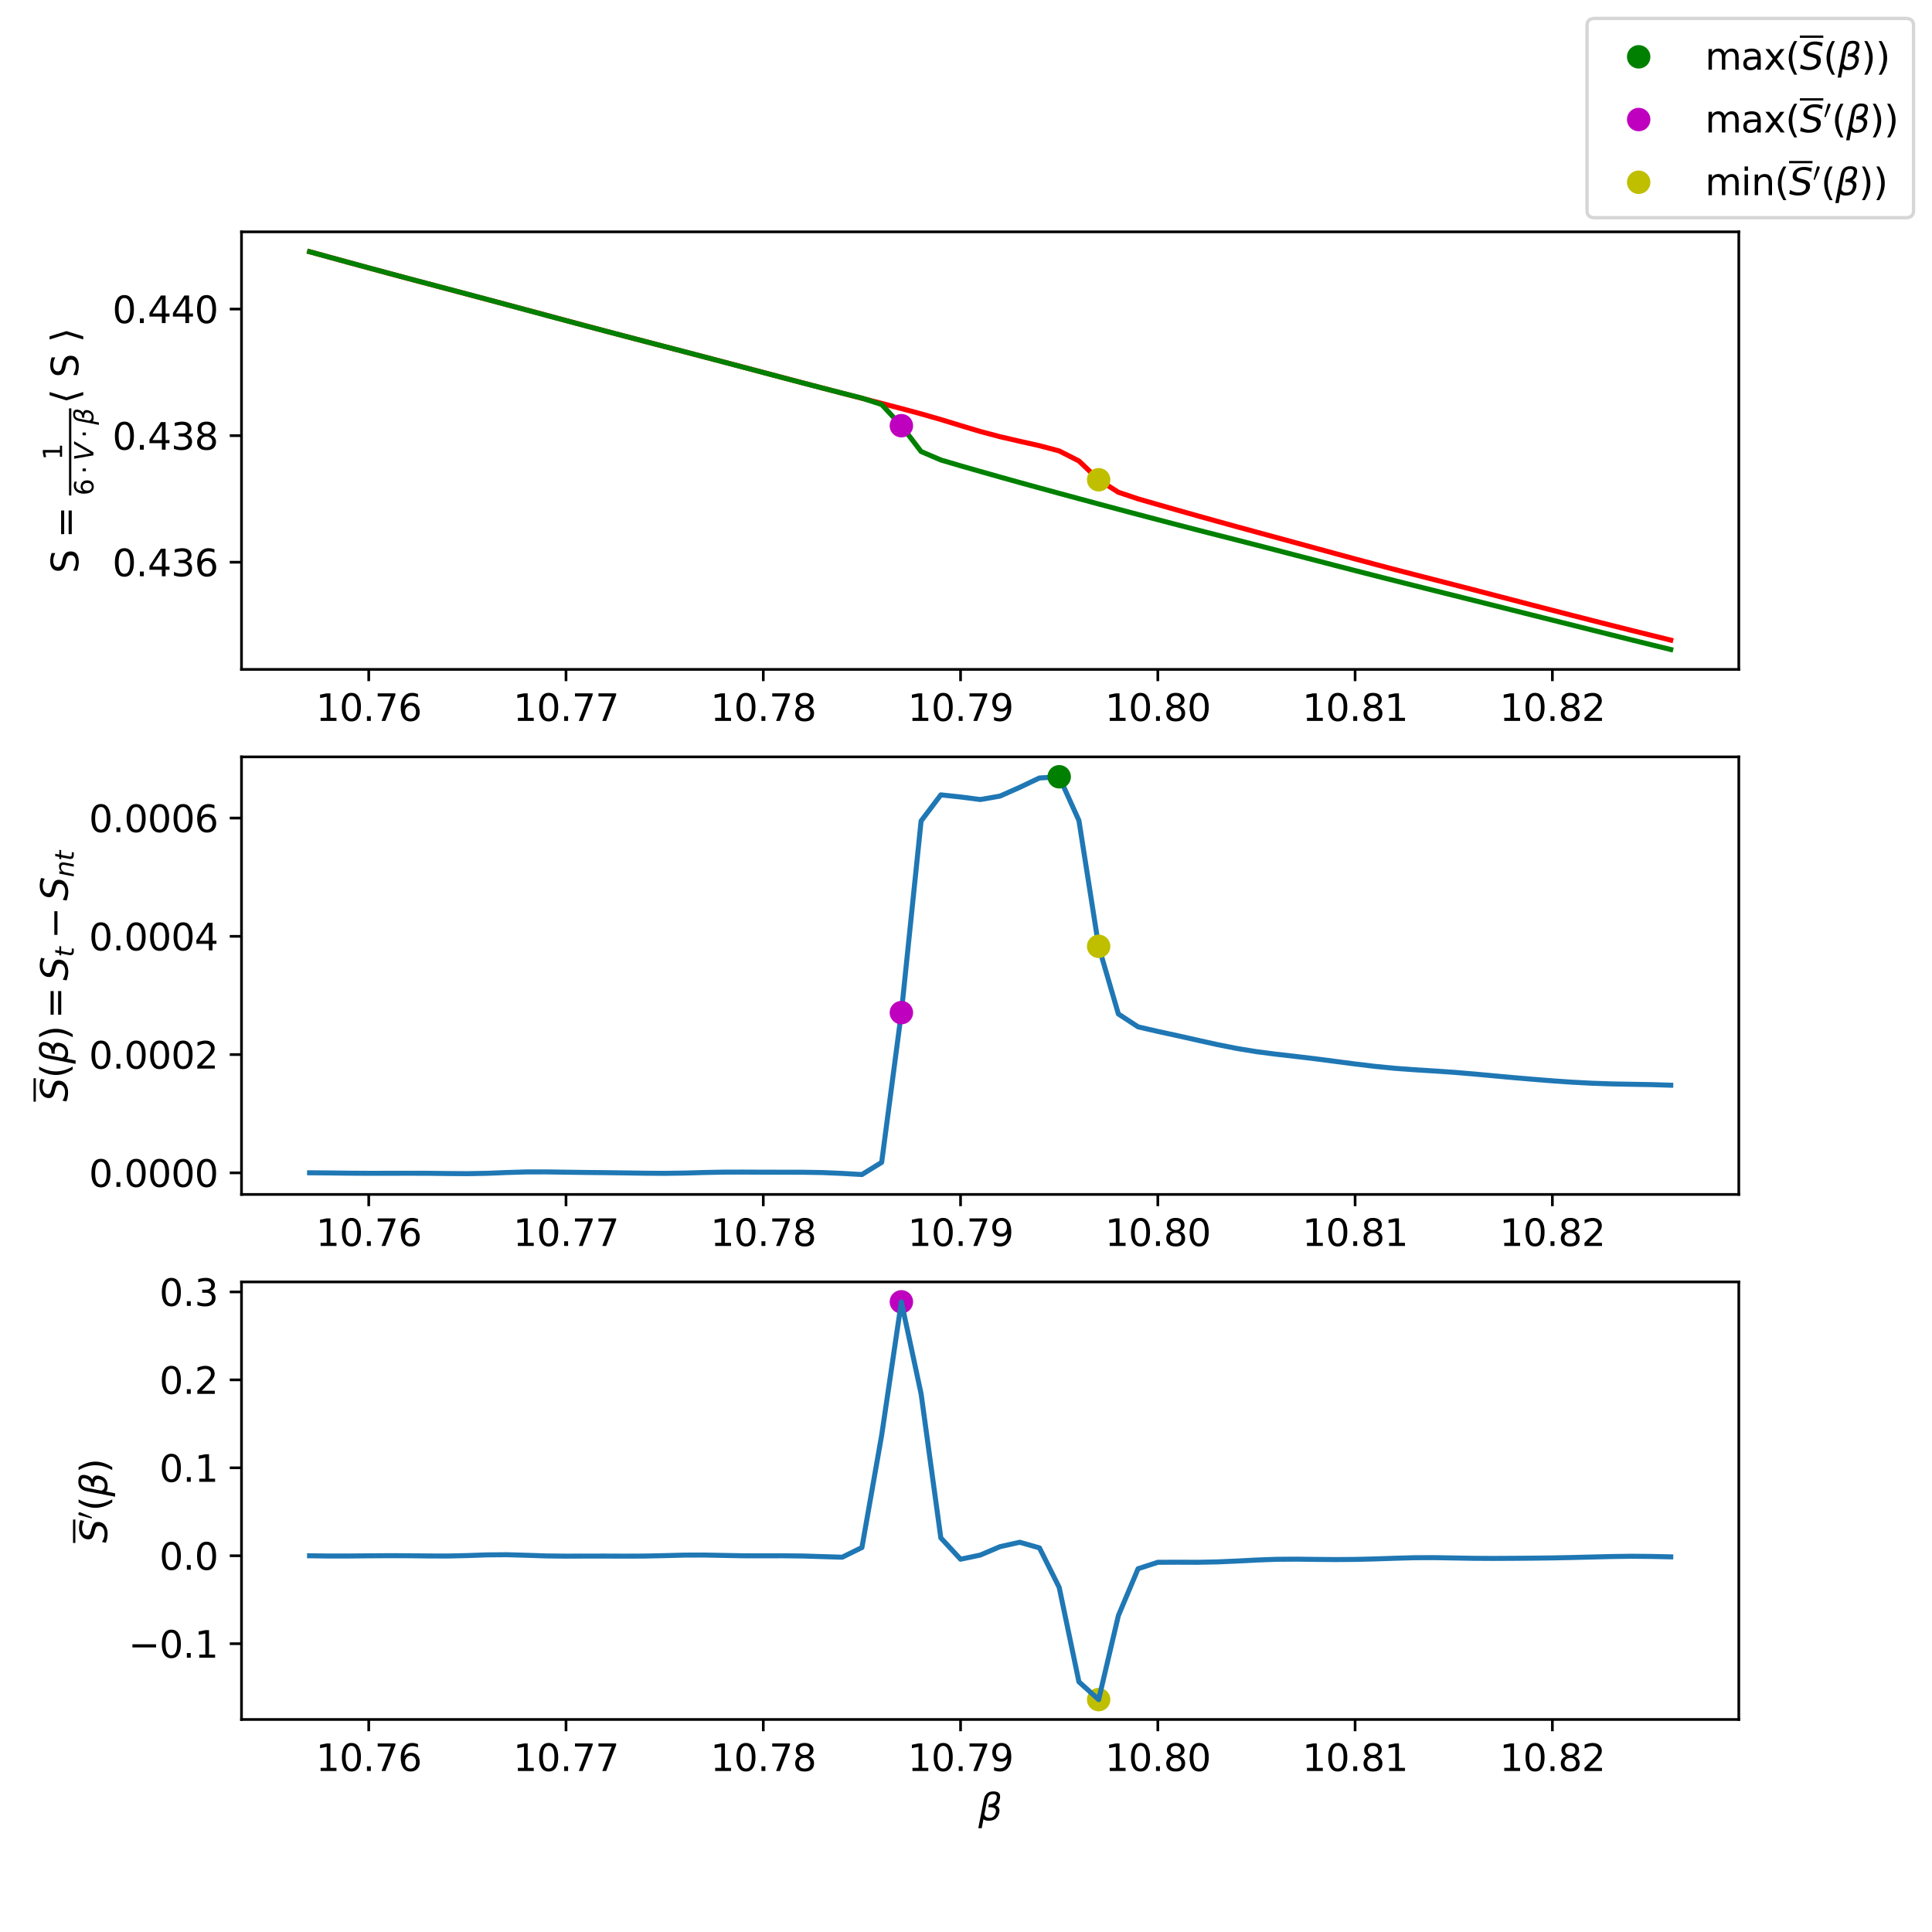 <?xml version="1.0" encoding="utf-8" standalone="no"?>
<!DOCTYPE svg PUBLIC "-//W3C//DTD SVG 1.1//EN"
  "http://www.w3.org/Graphics/SVG/1.1/DTD/svg11.dtd">
<svg xmlns:xlink="http://www.w3.org/1999/xlink" width="576pt" height="576pt" viewBox="0 0 576 576" xmlns="http://www.w3.org/2000/svg" version="1.1">
 <defs>
  <style type="text/css">*{stroke-linejoin: round; stroke-linecap: butt}</style>
 </defs>
 <g id="figure_1">
  <g id="patch_1">
   <path d="M 0 576 
L 576 576 
L 576 0 
L 0 0 
z
" style="fill: #ffffff"/>
  </g>
  <g id="axes_1">
   <g id="patch_2">
    <path d="M 72 199.567 
L 518.4 199.567 
L 518.4 69.12 
L 72 69.12 
z
" style="fill: #ffffff"/>
   </g>
   <g id="matplotlib.axis_1">
    <g id="xtick_1">
     <g id="line2d_1">
      <defs>
       <path id="mb520fb38f4" d="M 0 0 
L 0 3.5 
" style="stroke: #000000; stroke-width: 0.8"/>
      </defs>
      <g>
       <use xlink:href="#mb520fb38f4" x="109.935" y="199.567" style="stroke: #000000; stroke-width: 0.8"/>
      </g>
     </g>
     <g id="text_1">
      <!-- 10.76 -->
      <g transform="translate(94.19 214.925) scale(0.11 -0.11)">
       <defs>
        <path id="DejaVuSans-31" d="M 794 531 
L 1825 531 
L 1825 4091 
L 703 3866 
L 703 4441 
L 1819 4666 
L 2450 4666 
L 2450 531 
L 3481 531 
L 3481 0 
L 794 0 
L 794 531 
z
" transform="scale(0.016)"/>
        <path id="DejaVuSans-30" d="M 2034 4250 
Q 1547 4250 1301 3770 
Q 1056 3291 1056 2328 
Q 1056 1369 1301 889 
Q 1547 409 2034 409 
Q 2525 409 2770 889 
Q 3016 1369 3016 2328 
Q 3016 3291 2770 3770 
Q 2525 4250 2034 4250 
z
M 2034 4750 
Q 2819 4750 3233 4129 
Q 3647 3509 3647 2328 
Q 3647 1150 3233 529 
Q 2819 -91 2034 -91 
Q 1250 -91 836 529 
Q 422 1150 422 2328 
Q 422 3509 836 4129 
Q 1250 4750 2034 4750 
z
" transform="scale(0.016)"/>
        <path id="DejaVuSans-2e" d="M 684 794 
L 1344 794 
L 1344 0 
L 684 0 
L 684 794 
z
" transform="scale(0.016)"/>
        <path id="DejaVuSans-37" d="M 525 4666 
L 3525 4666 
L 3525 4397 
L 1831 0 
L 1172 0 
L 2766 4134 
L 525 4134 
L 525 4666 
z
" transform="scale(0.016)"/>
        <path id="DejaVuSans-36" d="M 2113 2584 
Q 1688 2584 1439 2293 
Q 1191 2003 1191 1497 
Q 1191 994 1439 701 
Q 1688 409 2113 409 
Q 2538 409 2786 701 
Q 3034 994 3034 1497 
Q 3034 2003 2786 2293 
Q 2538 2584 2113 2584 
z
M 3366 4563 
L 3366 3988 
Q 3128 4100 2886 4159 
Q 2644 4219 2406 4219 
Q 1781 4219 1451 3797 
Q 1122 3375 1075 2522 
Q 1259 2794 1537 2939 
Q 1816 3084 2150 3084 
Q 2853 3084 3261 2657 
Q 3669 2231 3669 1497 
Q 3669 778 3244 343 
Q 2819 -91 2113 -91 
Q 1303 -91 875 529 
Q 447 1150 447 2328 
Q 447 3434 972 4092 
Q 1497 4750 2381 4750 
Q 2619 4750 2861 4703 
Q 3103 4656 3366 4563 
z
" transform="scale(0.016)"/>
       </defs>
       <use xlink:href="#DejaVuSans-31"/>
       <use xlink:href="#DejaVuSans-30" x="63.623"/>
       <use xlink:href="#DejaVuSans-2e" x="127.246"/>
       <use xlink:href="#DejaVuSans-37" x="159.033"/>
       <use xlink:href="#DejaVuSans-36" x="222.656"/>
      </g>
     </g>
    </g>
    <g id="xtick_2">
     <g id="line2d_2">
      <g>
       <use xlink:href="#mb520fb38f4" x="168.749" y="199.567" style="stroke: #000000; stroke-width: 0.8"/>
      </g>
     </g>
     <g id="text_2">
      <!-- 10.77 -->
      <g transform="translate(153.004 214.925) scale(0.11 -0.11)">
       <use xlink:href="#DejaVuSans-31"/>
       <use xlink:href="#DejaVuSans-30" x="63.623"/>
       <use xlink:href="#DejaVuSans-2e" x="127.246"/>
       <use xlink:href="#DejaVuSans-37" x="159.033"/>
       <use xlink:href="#DejaVuSans-37" x="222.656"/>
      </g>
     </g>
    </g>
    <g id="xtick_3">
     <g id="line2d_3">
      <g>
       <use xlink:href="#mb520fb38f4" x="227.564" y="199.567" style="stroke: #000000; stroke-width: 0.8"/>
      </g>
     </g>
     <g id="text_3">
      <!-- 10.78 -->
      <g transform="translate(211.818 214.925) scale(0.11 -0.11)">
       <defs>
        <path id="DejaVuSans-38" d="M 2034 2216 
Q 1584 2216 1326 1975 
Q 1069 1734 1069 1313 
Q 1069 891 1326 650 
Q 1584 409 2034 409 
Q 2484 409 2743 651 
Q 3003 894 3003 1313 
Q 3003 1734 2745 1975 
Q 2488 2216 2034 2216 
z
M 1403 2484 
Q 997 2584 770 2862 
Q 544 3141 544 3541 
Q 544 4100 942 4425 
Q 1341 4750 2034 4750 
Q 2731 4750 3128 4425 
Q 3525 4100 3525 3541 
Q 3525 3141 3298 2862 
Q 3072 2584 2669 2484 
Q 3125 2378 3379 2068 
Q 3634 1759 3634 1313 
Q 3634 634 3220 271 
Q 2806 -91 2034 -91 
Q 1263 -91 848 271 
Q 434 634 434 1313 
Q 434 1759 690 2068 
Q 947 2378 1403 2484 
z
M 1172 3481 
Q 1172 3119 1398 2916 
Q 1625 2713 2034 2713 
Q 2441 2713 2670 2916 
Q 2900 3119 2900 3481 
Q 2900 3844 2670 4047 
Q 2441 4250 2034 4250 
Q 1625 4250 1398 4047 
Q 1172 3844 1172 3481 
z
" transform="scale(0.016)"/>
       </defs>
       <use xlink:href="#DejaVuSans-31"/>
       <use xlink:href="#DejaVuSans-30" x="63.623"/>
       <use xlink:href="#DejaVuSans-2e" x="127.246"/>
       <use xlink:href="#DejaVuSans-37" x="159.033"/>
       <use xlink:href="#DejaVuSans-38" x="222.656"/>
      </g>
     </g>
    </g>
    <g id="xtick_4">
     <g id="line2d_4">
      <g>
       <use xlink:href="#mb520fb38f4" x="286.378" y="199.567" style="stroke: #000000; stroke-width: 0.8"/>
      </g>
     </g>
     <g id="text_4">
      <!-- 10.79 -->
      <g transform="translate(270.632 214.925) scale(0.11 -0.11)">
       <defs>
        <path id="DejaVuSans-39" d="M 703 97 
L 703 672 
Q 941 559 1184 500 
Q 1428 441 1663 441 
Q 2288 441 2617 861 
Q 2947 1281 2994 2138 
Q 2813 1869 2534 1725 
Q 2256 1581 1919 1581 
Q 1219 1581 811 2004 
Q 403 2428 403 3163 
Q 403 3881 828 4315 
Q 1253 4750 1959 4750 
Q 2769 4750 3195 4129 
Q 3622 3509 3622 2328 
Q 3622 1225 3098 567 
Q 2575 -91 1691 -91 
Q 1453 -91 1209 -44 
Q 966 3 703 97 
z
M 1959 2075 
Q 2384 2075 2632 2365 
Q 2881 2656 2881 3163 
Q 2881 3666 2632 3958 
Q 2384 4250 1959 4250 
Q 1534 4250 1286 3958 
Q 1038 3666 1038 3163 
Q 1038 2656 1286 2365 
Q 1534 2075 1959 2075 
z
" transform="scale(0.016)"/>
       </defs>
       <use xlink:href="#DejaVuSans-31"/>
       <use xlink:href="#DejaVuSans-30" x="63.623"/>
       <use xlink:href="#DejaVuSans-2e" x="127.246"/>
       <use xlink:href="#DejaVuSans-37" x="159.033"/>
       <use xlink:href="#DejaVuSans-39" x="222.656"/>
      </g>
     </g>
    </g>
    <g id="xtick_5">
     <g id="line2d_5">
      <g>
       <use xlink:href="#mb520fb38f4" x="345.192" y="199.567" style="stroke: #000000; stroke-width: 0.8"/>
      </g>
     </g>
     <g id="text_5">
      <!-- 10.80 -->
      <g transform="translate(329.447 214.925) scale(0.11 -0.11)">
       <use xlink:href="#DejaVuSans-31"/>
       <use xlink:href="#DejaVuSans-30" x="63.623"/>
       <use xlink:href="#DejaVuSans-2e" x="127.246"/>
       <use xlink:href="#DejaVuSans-38" x="159.033"/>
       <use xlink:href="#DejaVuSans-30" x="222.656"/>
      </g>
     </g>
    </g>
    <g id="xtick_6">
     <g id="line2d_6">
      <g>
       <use xlink:href="#mb520fb38f4" x="404.006" y="199.567" style="stroke: #000000; stroke-width: 0.8"/>
      </g>
     </g>
     <g id="text_6">
      <!-- 10.81 -->
      <g transform="translate(388.261 214.925) scale(0.11 -0.11)">
       <use xlink:href="#DejaVuSans-31"/>
       <use xlink:href="#DejaVuSans-30" x="63.623"/>
       <use xlink:href="#DejaVuSans-2e" x="127.246"/>
       <use xlink:href="#DejaVuSans-38" x="159.033"/>
       <use xlink:href="#DejaVuSans-31" x="222.656"/>
      </g>
     </g>
    </g>
    <g id="xtick_7">
     <g id="line2d_7">
      <g>
       <use xlink:href="#mb520fb38f4" x="462.821" y="199.567" style="stroke: #000000; stroke-width: 0.8"/>
      </g>
     </g>
     <g id="text_7">
      <!-- 10.82 -->
      <g transform="translate(447.075 214.925) scale(0.11 -0.11)">
       <defs>
        <path id="DejaVuSans-32" d="M 1228 531 
L 3431 531 
L 3431 0 
L 469 0 
L 469 531 
Q 828 903 1448 1529 
Q 2069 2156 2228 2338 
Q 2531 2678 2651 2914 
Q 2772 3150 2772 3378 
Q 2772 3750 2511 3984 
Q 2250 4219 1831 4219 
Q 1534 4219 1204 4116 
Q 875 4013 500 3803 
L 500 4441 
Q 881 4594 1212 4672 
Q 1544 4750 1819 4750 
Q 2544 4750 2975 4387 
Q 3406 4025 3406 3419 
Q 3406 3131 3298 2873 
Q 3191 2616 2906 2266 
Q 2828 2175 2409 1742 
Q 1991 1309 1228 531 
z
" transform="scale(0.016)"/>
       </defs>
       <use xlink:href="#DejaVuSans-31"/>
       <use xlink:href="#DejaVuSans-30" x="63.623"/>
       <use xlink:href="#DejaVuSans-2e" x="127.246"/>
       <use xlink:href="#DejaVuSans-38" x="159.033"/>
       <use xlink:href="#DejaVuSans-32" x="222.656"/>
      </g>
     </g>
    </g>
   </g>
   <g id="matplotlib.axis_2">
    <g id="ytick_1">
     <g id="line2d_8">
      <defs>
       <path id="m9ca9d5b1b8" d="M 0 0 
L -3.5 0 
" style="stroke: #000000; stroke-width: 0.8"/>
      </defs>
      <g>
       <use xlink:href="#m9ca9d5b1b8" x="72" y="167.616" style="stroke: #000000; stroke-width: 0.8"/>
      </g>
     </g>
     <g id="text_8">
      <!-- 0.436 -->
      <g transform="translate(33.509 171.796) scale(0.11 -0.11)">
       <defs>
        <path id="DejaVuSans-34" d="M 2419 4116 
L 825 1625 
L 2419 1625 
L 2419 4116 
z
M 2253 4666 
L 3047 4666 
L 3047 1625 
L 3713 1625 
L 3713 1100 
L 3047 1100 
L 3047 0 
L 2419 0 
L 2419 1100 
L 313 1100 
L 313 1709 
L 2253 4666 
z
" transform="scale(0.016)"/>
        <path id="DejaVuSans-33" d="M 2597 2516 
Q 3050 2419 3304 2112 
Q 3559 1806 3559 1356 
Q 3559 666 3084 287 
Q 2609 -91 1734 -91 
Q 1441 -91 1130 -33 
Q 819 25 488 141 
L 488 750 
Q 750 597 1062 519 
Q 1375 441 1716 441 
Q 2309 441 2620 675 
Q 2931 909 2931 1356 
Q 2931 1769 2642 2001 
Q 2353 2234 1838 2234 
L 1294 2234 
L 1294 2753 
L 1863 2753 
Q 2328 2753 2575 2939 
Q 2822 3125 2822 3475 
Q 2822 3834 2567 4026 
Q 2313 4219 1838 4219 
Q 1578 4219 1281 4162 
Q 984 4106 628 3988 
L 628 4550 
Q 988 4650 1302 4700 
Q 1616 4750 1894 4750 
Q 2613 4750 3031 4423 
Q 3450 4097 3450 3541 
Q 3450 3153 3228 2886 
Q 3006 2619 2597 2516 
z
" transform="scale(0.016)"/>
       </defs>
       <use xlink:href="#DejaVuSans-30"/>
       <use xlink:href="#DejaVuSans-2e" x="63.623"/>
       <use xlink:href="#DejaVuSans-34" x="95.41"/>
       <use xlink:href="#DejaVuSans-33" x="159.033"/>
       <use xlink:href="#DejaVuSans-36" x="222.656"/>
      </g>
     </g>
    </g>
    <g id="ytick_2">
     <g id="line2d_9">
      <g>
       <use xlink:href="#m9ca9d5b1b8" x="72" y="129.881" style="stroke: #000000; stroke-width: 0.8"/>
      </g>
     </g>
     <g id="text_9">
      <!-- 0.438 -->
      <g transform="translate(33.509 134.06) scale(0.11 -0.11)">
       <use xlink:href="#DejaVuSans-30"/>
       <use xlink:href="#DejaVuSans-2e" x="63.623"/>
       <use xlink:href="#DejaVuSans-34" x="95.41"/>
       <use xlink:href="#DejaVuSans-33" x="159.033"/>
       <use xlink:href="#DejaVuSans-38" x="222.656"/>
      </g>
     </g>
    </g>
    <g id="ytick_3">
     <g id="line2d_10">
      <g>
       <use xlink:href="#m9ca9d5b1b8" x="72" y="92.145" style="stroke: #000000; stroke-width: 0.8"/>
      </g>
     </g>
     <g id="text_10">
      <!-- 0.440 -->
      <g transform="translate(33.509 96.324) scale(0.11 -0.11)">
       <use xlink:href="#DejaVuSans-30"/>
       <use xlink:href="#DejaVuSans-2e" x="63.623"/>
       <use xlink:href="#DejaVuSans-34" x="95.41"/>
       <use xlink:href="#DejaVuSans-34" x="159.033"/>
       <use xlink:href="#DejaVuSans-30" x="222.656"/>
      </g>
     </g>
    </g>
    <g id="text_11">
     <!-- S = $\frac{1}{6\cdot V \cdot\beta}\langle$ S $\rangle$ -->
     <g transform="translate(23.349 170.919) rotate(-90) scale(0.11 -0.11)">
      <defs>
       <path id="DejaVuSans-53" d="M 3425 4513 
L 3425 3897 
Q 3066 4069 2747 4153 
Q 2428 4238 2131 4238 
Q 1616 4238 1336 4038 
Q 1056 3838 1056 3469 
Q 1056 3159 1242 3001 
Q 1428 2844 1947 2747 
L 2328 2669 
Q 3034 2534 3370 2195 
Q 3706 1856 3706 1288 
Q 3706 609 3251 259 
Q 2797 -91 1919 -91 
Q 1588 -91 1214 -16 
Q 841 59 441 206 
L 441 856 
Q 825 641 1194 531 
Q 1563 422 1919 422 
Q 2459 422 2753 634 
Q 3047 847 3047 1241 
Q 3047 1584 2836 1778 
Q 2625 1972 2144 2069 
L 1759 2144 
Q 1053 2284 737 2584 
Q 422 2884 422 3419 
Q 422 4038 858 4394 
Q 1294 4750 2059 4750 
Q 2388 4750 2728 4690 
Q 3069 4631 3425 4513 
z
" transform="scale(0.016)"/>
       <path id="DejaVuSans-20" transform="scale(0.016)"/>
       <path id="DejaVuSans-3d" d="M 678 2906 
L 4684 2906 
L 4684 2381 
L 678 2381 
L 678 2906 
z
M 678 1631 
L 4684 1631 
L 4684 1100 
L 678 1100 
L 678 1631 
z
" transform="scale(0.016)"/>
       <path id="DejaVuSans-22c5" d="M 684 2619 
L 1344 2619 
L 1344 1825 
L 684 1825 
L 684 2619 
z
" transform="scale(0.016)"/>
       <path id="DejaVuSans-Oblique-56" d="M 1319 0 
L 500 4666 
L 1119 4666 
L 1797 653 
L 4063 4666 
L 4750 4666 
L 2053 0 
L 1319 0 
z
" transform="scale(0.016)"/>
       <path id="DejaVuSans-Oblique-3b2" d="M 872 216 
L 572 -1331 
L -6 -1331 
L 928 3478 
Q 1206 4903 2538 4903 
Q 3888 4903 3659 3700 
Q 3503 2844 2894 2531 
Q 3713 2250 3553 1416 
Q 3272 -69 1759 -66 
Q 1097 -63 872 216 
z
M 1019 966 
Q 1259 422 1875 425 
Q 2775 425 2966 1406 
Q 3138 2288 1675 2219 
L 1778 2750 
Q 2909 2731 3106 3750 
Q 3241 4438 2509 4434 
Q 1691 4434 1503 3459 
L 1019 966 
z
" transform="scale(0.016)"/>
       <path id="DejaVuSans-27e8" d="M 572 2006 
L 1453 4856 
L 1984 4856 
L 1103 2006 
L 1984 -844 
L 1453 -844 
L 572 2006 
z
" transform="scale(0.016)"/>
       <path id="DejaVuSans-27e9" d="M 1925 2006 
L 1044 -844 
L 513 -844 
L 1394 2006 
L 513 4856 
L 1044 4856 
L 1925 2006 
z
" transform="scale(0.016)"/>
      </defs>
      <use xlink:href="#DejaVuSans-53" transform="translate(0 0.169)"/>
      <use xlink:href="#DejaVuSans-20" transform="translate(63.477 0.169)"/>
      <use xlink:href="#DejaVuSans-3d" transform="translate(95.264 0.169)"/>
      <use xlink:href="#DejaVuSans-20" transform="translate(179.053 0.169)"/>
      <use xlink:href="#DejaVuSans-31" transform="translate(306.84 43.966) scale(0.7)"/>
      <use xlink:href="#DejaVuSans-36" transform="translate(210.84 -40.911) scale(0.7)"/>
      <use xlink:href="#DejaVuSans-22c5" transform="translate(269.014 -40.911) scale(0.7)"/>
      <use xlink:href="#DejaVuSans-Oblique-56" transform="translate(304.902 -40.911) scale(0.7)"/>
      <use xlink:href="#DejaVuSans-22c5" transform="translate(366.426 -40.911) scale(0.7)"/>
      <use xlink:href="#DejaVuSans-Oblique-3b2" transform="translate(402.314 -40.911) scale(0.7)"/>
      <use xlink:href="#DejaVuSans-27e8" transform="translate(459.487 0.169)"/>
      <use xlink:href="#DejaVuSans-20" transform="translate(498.501 0.169)"/>
      <use xlink:href="#DejaVuSans-53" transform="translate(530.288 0.169)"/>
      <use xlink:href="#DejaVuSans-20" transform="translate(593.765 0.169)"/>
      <use xlink:href="#DejaVuSans-27e9" transform="translate(625.552 0.169)"/>
      <path d="M 210.84 18.966 
L 210.84 25.216 
L 446.987 25.216 
L 446.987 18.966 
L 210.84 18.966 
z
"/>
     </g>
    </g>
   </g>
   <g id="line2d_11">
    <path d="M 92.291 75.049 
L 98.172 76.661 
L 104.054 78.274 
L 109.935 79.874 
L 115.817 81.459 
L 121.698 83.03 
L 127.579 84.592 
L 133.461 86.151 
L 139.342 87.711 
L 145.224 89.271 
L 151.105 90.83 
L 156.987 92.394 
L 162.868 93.973 
L 168.749 95.558 
L 174.631 97.135 
L 180.512 98.697 
L 186.394 100.247 
L 192.275 101.79 
L 198.157 103.327 
L 204.038 104.858 
L 209.919 106.389 
L 215.801 107.928 
L 221.682 109.48 
L 227.564 111.039 
L 233.445 112.597 
L 239.326 114.147 
L 245.208 115.689 
L 251.089 117.223 
L 256.971 118.747 
L 262.852 120.268 
L 268.734 121.803 
L 274.615 123.387 
L 280.496 125.074 
L 286.378 126.874 
L 292.259 128.64 
L 298.141 130.196 
L 304.022 131.559 
L 309.904 132.877 
L 315.785 134.441 
L 321.666 137.431 
L 327.548 143.03 
L 333.429 146.76 
L 339.311 148.731 
L 345.192 150.426 
L 351.074 152.101 
L 356.955 153.762 
L 362.836 155.402 
L 368.718 157.023 
L 374.599 158.631 
L 380.481 160.23 
L 386.362 161.828 
L 392.243 163.432 
L 398.125 165.04 
L 404.006 166.64 
L 409.888 168.219 
L 415.769 169.77 
L 421.651 171.294 
L 427.532 172.801 
L 433.413 174.309 
L 439.295 175.828 
L 445.176 177.359 
L 451.058 178.893 
L 456.939 180.423 
L 462.821 181.945 
L 468.702 183.458 
L 474.583 184.962 
L 480.465 186.454 
L 486.346 187.93 
L 492.228 189.389 
L 498.109 190.841 
" clip-path="url(#pd1a612d2ec)" style="fill: none; stroke: #ff0000; stroke-width: 1.5; stroke-linecap: square"/>
   </g>
   <g id="line2d_12">
    <path d="M 92.291 75.051 
L 98.172 76.658 
L 104.054 78.263 
L 109.935 79.86 
L 115.817 81.445 
L 121.698 83.017 
L 127.579 84.577 
L 133.461 86.129 
L 139.342 87.685 
L 145.224 89.257 
L 151.105 90.84 
L 156.987 92.423 
L 162.868 94.003 
L 168.749 95.579 
L 174.631 97.147 
L 180.512 98.703 
L 186.394 100.245 
L 192.275 101.778 
L 198.157 103.311 
L 204.038 104.851 
L 209.919 106.4 
L 215.801 107.951 
L 221.682 109.504 
L 227.564 111.06 
L 233.445 112.618 
L 239.326 114.166 
L 245.208 115.698 
L 251.089 117.204 
L 256.971 118.693 
L 262.852 120.602 
L 268.734 126.916 
L 274.615 134.615 
L 280.496 137.135 
L 286.378 138.868 
L 292.259 140.552 
L 298.141 142.218 
L 304.022 143.86 
L 309.904 145.477 
L 315.785 147.079 
L 321.666 148.672 
L 327.548 150.258 
L 333.429 151.83 
L 339.311 153.389 
L 345.192 154.939 
L 351.074 156.477 
L 356.955 157.996 
L 362.836 159.497 
L 368.718 160.993 
L 374.599 162.498 
L 380.481 164.015 
L 386.362 165.542 
L 392.243 167.07 
L 398.125 168.596 
L 404.006 170.113 
L 409.888 171.617 
L 415.769 173.106 
L 421.651 174.583 
L 427.532 176.052 
L 433.413 177.517 
L 439.295 178.984 
L 445.176 180.456 
L 451.058 181.933 
L 456.939 183.409 
L 462.821 184.881 
L 468.702 186.351 
L 474.583 187.821 
L 480.465 189.291 
L 486.346 190.756 
L 492.228 192.205 
L 498.109 193.638 
" clip-path="url(#pd1a612d2ec)" style="fill: none; stroke: #008000; stroke-width: 1.5; stroke-linecap: square"/>
   </g>
   <g id="line2d_13">
    <defs>
     <path id="me1a280dd2c" d="M 0 3 
C 0.796 3 1.559 2.684 2.121 2.121 
C 2.684 1.559 3 0.796 3 0 
C 3 -0.796 2.684 -1.559 2.121 -2.121 
C 1.559 -2.684 0.796 -3 0 -3 
C -0.796 -3 -1.559 -2.684 -2.121 -2.121 
C -2.684 -1.559 -3 -0.796 -3 0 
C -3 0.796 -2.684 1.559 -2.121 2.121 
C -1.559 2.684 -0.796 3 0 3 
z
" style="stroke: #bf00bf"/>
    </defs>
    <g clip-path="url(#pd1a612d2ec)">
     <use xlink:href="#me1a280dd2c" x="268.734" y="126.916" style="fill: #bf00bf; stroke: #bf00bf"/>
    </g>
   </g>
   <g id="line2d_14">
    <defs>
     <path id="m1e5937373d" d="M 0 3 
C 0.796 3 1.559 2.684 2.121 2.121 
C 2.684 1.559 3 0.796 3 0 
C 3 -0.796 2.684 -1.559 2.121 -2.121 
C 1.559 -2.684 0.796 -3 0 -3 
C -0.796 -3 -1.559 -2.684 -2.121 -2.121 
C -2.684 -1.559 -3 -0.796 -3 0 
C -3 0.796 -2.684 1.559 -2.121 2.121 
C -1.559 2.684 -0.796 3 0 3 
z
" style="stroke: #bfbf00"/>
    </defs>
    <g clip-path="url(#pd1a612d2ec)">
     <use xlink:href="#m1e5937373d" x="327.548" y="143.03" style="fill: #bfbf00; stroke: #bfbf00"/>
    </g>
   </g>
   <g id="patch_3">
    <path d="M 72 199.567 
L 72 69.12 
" style="fill: none; stroke: #000000; stroke-width: 0.8; stroke-linejoin: miter; stroke-linecap: square"/>
   </g>
   <g id="patch_4">
    <path d="M 518.4 199.567 
L 518.4 69.12 
" style="fill: none; stroke: #000000; stroke-width: 0.8; stroke-linejoin: miter; stroke-linecap: square"/>
   </g>
   <g id="patch_5">
    <path d="M 72 199.567 
L 518.4 199.567 
" style="fill: none; stroke: #000000; stroke-width: 0.8; stroke-linejoin: miter; stroke-linecap: square"/>
   </g>
   <g id="patch_6">
    <path d="M 72 69.12 
L 518.4 69.12 
" style="fill: none; stroke: #000000; stroke-width: 0.8; stroke-linejoin: miter; stroke-linecap: square"/>
   </g>
  </g>
  <g id="axes_2">
   <g id="patch_7">
    <path d="M 72 356.104 
L 518.4 356.104 
L 518.4 225.656 
L 72 225.656 
z
" style="fill: #ffffff"/>
   </g>
   <g id="matplotlib.axis_3">
    <g id="xtick_8">
     <g id="line2d_15">
      <g>
       <use xlink:href="#mb520fb38f4" x="109.935" y="356.104" style="stroke: #000000; stroke-width: 0.8"/>
      </g>
     </g>
     <g id="text_12">
      <!-- 10.76 -->
      <g transform="translate(94.19 371.462) scale(0.11 -0.11)">
       <use xlink:href="#DejaVuSans-31"/>
       <use xlink:href="#DejaVuSans-30" x="63.623"/>
       <use xlink:href="#DejaVuSans-2e" x="127.246"/>
       <use xlink:href="#DejaVuSans-37" x="159.033"/>
       <use xlink:href="#DejaVuSans-36" x="222.656"/>
      </g>
     </g>
    </g>
    <g id="xtick_9">
     <g id="line2d_16">
      <g>
       <use xlink:href="#mb520fb38f4" x="168.749" y="356.104" style="stroke: #000000; stroke-width: 0.8"/>
      </g>
     </g>
     <g id="text_13">
      <!-- 10.77 -->
      <g transform="translate(153.004 371.462) scale(0.11 -0.11)">
       <use xlink:href="#DejaVuSans-31"/>
       <use xlink:href="#DejaVuSans-30" x="63.623"/>
       <use xlink:href="#DejaVuSans-2e" x="127.246"/>
       <use xlink:href="#DejaVuSans-37" x="159.033"/>
       <use xlink:href="#DejaVuSans-37" x="222.656"/>
      </g>
     </g>
    </g>
    <g id="xtick_10">
     <g id="line2d_17">
      <g>
       <use xlink:href="#mb520fb38f4" x="227.564" y="356.104" style="stroke: #000000; stroke-width: 0.8"/>
      </g>
     </g>
     <g id="text_14">
      <!-- 10.78 -->
      <g transform="translate(211.818 371.462) scale(0.11 -0.11)">
       <use xlink:href="#DejaVuSans-31"/>
       <use xlink:href="#DejaVuSans-30" x="63.623"/>
       <use xlink:href="#DejaVuSans-2e" x="127.246"/>
       <use xlink:href="#DejaVuSans-37" x="159.033"/>
       <use xlink:href="#DejaVuSans-38" x="222.656"/>
      </g>
     </g>
    </g>
    <g id="xtick_11">
     <g id="line2d_18">
      <g>
       <use xlink:href="#mb520fb38f4" x="286.378" y="356.104" style="stroke: #000000; stroke-width: 0.8"/>
      </g>
     </g>
     <g id="text_15">
      <!-- 10.79 -->
      <g transform="translate(270.632 371.462) scale(0.11 -0.11)">
       <use xlink:href="#DejaVuSans-31"/>
       <use xlink:href="#DejaVuSans-30" x="63.623"/>
       <use xlink:href="#DejaVuSans-2e" x="127.246"/>
       <use xlink:href="#DejaVuSans-37" x="159.033"/>
       <use xlink:href="#DejaVuSans-39" x="222.656"/>
      </g>
     </g>
    </g>
    <g id="xtick_12">
     <g id="line2d_19">
      <g>
       <use xlink:href="#mb520fb38f4" x="345.192" y="356.104" style="stroke: #000000; stroke-width: 0.8"/>
      </g>
     </g>
     <g id="text_16">
      <!-- 10.80 -->
      <g transform="translate(329.447 371.462) scale(0.11 -0.11)">
       <use xlink:href="#DejaVuSans-31"/>
       <use xlink:href="#DejaVuSans-30" x="63.623"/>
       <use xlink:href="#DejaVuSans-2e" x="127.246"/>
       <use xlink:href="#DejaVuSans-38" x="159.033"/>
       <use xlink:href="#DejaVuSans-30" x="222.656"/>
      </g>
     </g>
    </g>
    <g id="xtick_13">
     <g id="line2d_20">
      <g>
       <use xlink:href="#mb520fb38f4" x="404.006" y="356.104" style="stroke: #000000; stroke-width: 0.8"/>
      </g>
     </g>
     <g id="text_17">
      <!-- 10.81 -->
      <g transform="translate(388.261 371.462) scale(0.11 -0.11)">
       <use xlink:href="#DejaVuSans-31"/>
       <use xlink:href="#DejaVuSans-30" x="63.623"/>
       <use xlink:href="#DejaVuSans-2e" x="127.246"/>
       <use xlink:href="#DejaVuSans-38" x="159.033"/>
       <use xlink:href="#DejaVuSans-31" x="222.656"/>
      </g>
     </g>
    </g>
    <g id="xtick_14">
     <g id="line2d_21">
      <g>
       <use xlink:href="#mb520fb38f4" x="462.821" y="356.104" style="stroke: #000000; stroke-width: 0.8"/>
      </g>
     </g>
     <g id="text_18">
      <!-- 10.82 -->
      <g transform="translate(447.075 371.462) scale(0.11 -0.11)">
       <use xlink:href="#DejaVuSans-31"/>
       <use xlink:href="#DejaVuSans-30" x="63.623"/>
       <use xlink:href="#DejaVuSans-2e" x="127.246"/>
       <use xlink:href="#DejaVuSans-38" x="159.033"/>
       <use xlink:href="#DejaVuSans-32" x="222.656"/>
      </g>
     </g>
    </g>
   </g>
   <g id="matplotlib.axis_4">
    <g id="ytick_4">
     <g id="line2d_22">
      <g>
       <use xlink:href="#m9ca9d5b1b8" x="72" y="349.666" style="stroke: #000000; stroke-width: 0.8"/>
      </g>
     </g>
     <g id="text_19">
      <!-- 0.0000 -->
      <g transform="translate(26.51 353.845) scale(0.11 -0.11)">
       <use xlink:href="#DejaVuSans-30"/>
       <use xlink:href="#DejaVuSans-2e" x="63.623"/>
       <use xlink:href="#DejaVuSans-30" x="95.41"/>
       <use xlink:href="#DejaVuSans-30" x="159.033"/>
       <use xlink:href="#DejaVuSans-30" x="222.656"/>
       <use xlink:href="#DejaVuSans-30" x="286.279"/>
      </g>
     </g>
    </g>
    <g id="ytick_5">
     <g id="line2d_23">
      <g>
       <use xlink:href="#m9ca9d5b1b8" x="72" y="314.409" style="stroke: #000000; stroke-width: 0.8"/>
      </g>
     </g>
     <g id="text_20">
      <!-- 0.0002 -->
      <g transform="translate(26.51 318.588) scale(0.11 -0.11)">
       <use xlink:href="#DejaVuSans-30"/>
       <use xlink:href="#DejaVuSans-2e" x="63.623"/>
       <use xlink:href="#DejaVuSans-30" x="95.41"/>
       <use xlink:href="#DejaVuSans-30" x="159.033"/>
       <use xlink:href="#DejaVuSans-30" x="222.656"/>
       <use xlink:href="#DejaVuSans-32" x="286.279"/>
      </g>
     </g>
    </g>
    <g id="ytick_6">
     <g id="line2d_24">
      <g>
       <use xlink:href="#m9ca9d5b1b8" x="72" y="279.151" style="stroke: #000000; stroke-width: 0.8"/>
      </g>
     </g>
     <g id="text_21">
      <!-- 0.0004 -->
      <g transform="translate(26.51 283.33) scale(0.11 -0.11)">
       <use xlink:href="#DejaVuSans-30"/>
       <use xlink:href="#DejaVuSans-2e" x="63.623"/>
       <use xlink:href="#DejaVuSans-30" x="95.41"/>
       <use xlink:href="#DejaVuSans-30" x="159.033"/>
       <use xlink:href="#DejaVuSans-30" x="222.656"/>
       <use xlink:href="#DejaVuSans-34" x="286.279"/>
      </g>
     </g>
    </g>
    <g id="ytick_7">
     <g id="line2d_25">
      <g>
       <use xlink:href="#m9ca9d5b1b8" x="72" y="243.894" style="stroke: #000000; stroke-width: 0.8"/>
      </g>
     </g>
     <g id="text_22">
      <!-- 0.0006 -->
      <g transform="translate(26.51 248.073) scale(0.11 -0.11)">
       <use xlink:href="#DejaVuSans-30"/>
       <use xlink:href="#DejaVuSans-2e" x="63.623"/>
       <use xlink:href="#DejaVuSans-30" x="95.41"/>
       <use xlink:href="#DejaVuSans-30" x="159.033"/>
       <use xlink:href="#DejaVuSans-30" x="222.656"/>
       <use xlink:href="#DejaVuSans-36" x="286.279"/>
      </g>
     </g>
    </g>
    <g id="text_23">
     <!-- $\overline{S}(\beta)=S_{t}-S_{nt}$ -->
     <g transform="translate(20.2 328.445) rotate(-90) scale(0.11 -0.11)">
      <defs>
       <path id="DejaVuSans-Oblique-53" d="M 3859 4513 
L 3738 3897 
Q 3422 4066 3111 4152 
Q 2800 4238 2509 4238 
Q 1944 4238 1609 3991 
Q 1275 3744 1275 3334 
Q 1275 3109 1398 2989 
Q 1522 2869 2034 2731 
L 2413 2638 
Q 3053 2472 3303 2217 
Q 3553 1963 3553 1503 
Q 3553 797 2998 353 
Q 2444 -91 1538 -91 
Q 1166 -91 791 -17 
Q 416 56 38 206 
L 166 856 
Q 513 641 861 531 
Q 1209 422 1556 422 
Q 2147 422 2503 684 
Q 2859 947 2859 1369 
Q 2859 1650 2717 1795 
Q 2575 1941 2106 2059 
L 1728 2156 
Q 1081 2325 845 2545 
Q 609 2766 609 3163 
Q 609 3859 1145 4304 
Q 1681 4750 2541 4750 
Q 2875 4750 3203 4690 
Q 3531 4631 3859 4513 
z
" transform="scale(0.016)"/>
       <path id="DejaVuSans-28" d="M 1984 4856 
Q 1566 4138 1362 3434 
Q 1159 2731 1159 2009 
Q 1159 1288 1364 580 
Q 1569 -128 1984 -844 
L 1484 -844 
Q 1016 -109 783 600 
Q 550 1309 550 2009 
Q 550 2706 781 3412 
Q 1013 4119 1484 4856 
L 1984 4856 
z
" transform="scale(0.016)"/>
       <path id="DejaVuSans-29" d="M 513 4856 
L 1013 4856 
Q 1481 4119 1714 3412 
Q 1947 2706 1947 2009 
Q 1947 1309 1714 600 
Q 1481 -109 1013 -844 
L 513 -844 
Q 928 -128 1133 580 
Q 1338 1288 1338 2009 
Q 1338 2731 1133 3434 
Q 928 4138 513 4856 
z
" transform="scale(0.016)"/>
       <path id="DejaVuSans-Oblique-74" d="M 2706 3500 
L 2619 3053 
L 1472 3053 
L 1100 1153 
Q 1081 1047 1072 975 
Q 1063 903 1063 863 
Q 1063 663 1183 572 
Q 1303 481 1569 481 
L 2150 481 
L 2053 0 
L 1503 0 
Q 991 0 739 200 
Q 488 400 488 806 
Q 488 878 497 964 
Q 506 1050 525 1153 
L 897 3053 
L 409 3053 
L 500 3500 
L 978 3500 
L 1172 4494 
L 1747 4494 
L 1556 3500 
L 2706 3500 
z
" transform="scale(0.016)"/>
       <path id="DejaVuSans-2212" d="M 678 2272 
L 4684 2272 
L 4684 1741 
L 678 1741 
L 678 2272 
z
" transform="scale(0.016)"/>
       <path id="DejaVuSans-Oblique-6e" d="M 3566 2113 
L 3156 0 
L 2578 0 
L 2988 2091 
Q 3016 2238 3031 2350 
Q 3047 2463 3047 2528 
Q 3047 2791 2881 2937 
Q 2716 3084 2419 3084 
Q 1956 3084 1622 2776 
Q 1288 2469 1184 1941 
L 800 0 
L 225 0 
L 903 3500 
L 1478 3500 
L 1363 2950 
Q 1603 3253 1940 3418 
Q 2278 3584 2650 3584 
Q 3113 3584 3367 3334 
Q 3622 3084 3622 2631 
Q 3622 2519 3608 2391 
Q 3594 2263 3566 2113 
z
" transform="scale(0.016)"/>
      </defs>
      <use xlink:href="#DejaVuSans-Oblique-53" transform="translate(0 0.531)"/>
      <use xlink:href="#DejaVuSans-28" transform="translate(63.477 0.031)"/>
      <use xlink:href="#DejaVuSans-Oblique-3b2" transform="translate(102.49 0.031)"/>
      <use xlink:href="#DejaVuSans-29" transform="translate(166.309 0.031)"/>
      <use xlink:href="#DejaVuSans-3d" transform="translate(224.805 0.031)"/>
      <use xlink:href="#DejaVuSans-Oblique-53" transform="translate(328.076 0.031)"/>
      <use xlink:href="#DejaVuSans-Oblique-74" transform="translate(391.553 -16.375) scale(0.7)"/>
      <use xlink:href="#DejaVuSans-2212" transform="translate(441.216 0.031)"/>
      <use xlink:href="#DejaVuSans-Oblique-53" transform="translate(544.487 0.031)"/>
      <use xlink:href="#DejaVuSans-Oblique-6e" transform="translate(607.964 -16.375) scale(0.7)"/>
      <use xlink:href="#DejaVuSans-Oblique-74" transform="translate(652.329 -16.375) scale(0.7)"/>
      <path d="M 0 86.5 
L 0 92.75 
L 63.477 92.75 
L 63.477 86.5 
L 0 86.5 
z
"/>
     </g>
    </g>
   </g>
   <g id="line2d_26">
    <path d="M 92.291 349.649 
L 98.172 349.694 
L 104.054 349.766 
L 109.935 349.8 
L 115.817 349.797 
L 121.698 349.783 
L 127.579 349.798 
L 133.461 349.87 
L 139.342 349.913 
L 145.224 349.803 
L 151.105 349.569 
L 156.987 349.395 
L 162.868 349.387 
L 168.749 349.472 
L 174.631 349.551 
L 180.512 349.612 
L 186.394 349.686 
L 192.275 349.775 
L 198.157 349.815 
L 204.038 349.731 
L 209.919 349.566 
L 215.801 349.452 
L 221.682 349.443 
L 227.564 349.472 
L 233.445 349.477 
L 239.326 349.488 
L 245.208 349.583 
L 251.089 349.836 
L 256.971 350.174 
L 262.852 346.548 
L 268.734 301.902 
L 274.615 244.759 
L 280.496 236.98 
L 286.378 237.607 
L 292.259 238.371 
L 298.141 237.344 
L 304.022 234.733 
L 309.904 231.941 
L 315.785 231.586 
L 321.666 244.631 
L 327.548 282.137 
L 333.429 302.302 
L 339.311 306.147 
L 345.192 307.505 
L 351.074 308.779 
L 356.955 310.103 
L 362.836 311.406 
L 368.718 312.578 
L 374.599 313.539 
L 380.481 314.302 
L 386.362 314.973 
L 392.243 315.676 
L 398.125 316.442 
L 404.006 317.212 
L 409.888 317.916 
L 415.769 318.494 
L 421.651 318.93 
L 427.532 319.29 
L 433.413 319.692 
L 439.295 320.185 
L 445.176 320.727 
L 451.058 321.261 
L 456.939 321.765 
L 462.821 322.234 
L 468.702 322.639 
L 474.583 322.948 
L 480.465 323.151 
L 486.346 323.264 
L 492.228 323.36 
L 498.109 323.539 
" clip-path="url(#p1e9e3066c9)" style="fill: none; stroke: #1f77b4; stroke-width: 1.5; stroke-linecap: square"/>
   </g>
   <g id="line2d_27">
    <g clip-path="url(#p1e9e3066c9)">
     <use xlink:href="#me1a280dd2c" x="268.734" y="301.902" style="fill: #bf00bf; stroke: #bf00bf"/>
    </g>
   </g>
   <g id="line2d_28">
    <g clip-path="url(#p1e9e3066c9)">
     <use xlink:href="#m1e5937373d" x="327.548" y="282.137" style="fill: #bfbf00; stroke: #bfbf00"/>
    </g>
   </g>
   <g id="line2d_29">
    <defs>
     <path id="m74cb8d3e1c" d="M 0 3 
C 0.796 3 1.559 2.684 2.121 2.121 
C 2.684 1.559 3 0.796 3 0 
C 3 -0.796 2.684 -1.559 2.121 -2.121 
C 1.559 -2.684 0.796 -3 0 -3 
C -0.796 -3 -1.559 -2.684 -2.121 -2.121 
C -2.684 -1.559 -3 -0.796 -3 0 
C -3 0.796 -2.684 1.559 -2.121 2.121 
C -1.559 2.684 -0.796 3 0 3 
z
" style="stroke: #008000"/>
    </defs>
    <g clip-path="url(#p1e9e3066c9)">
     <use xlink:href="#m74cb8d3e1c" x="315.785" y="231.586" style="fill: #008000; stroke: #008000"/>
    </g>
   </g>
   <g id="patch_8">
    <path d="M 72 356.104 
L 72 225.656 
" style="fill: none; stroke: #000000; stroke-width: 0.8; stroke-linejoin: miter; stroke-linecap: square"/>
   </g>
   <g id="patch_9">
    <path d="M 518.4 356.104 
L 518.4 225.656 
" style="fill: none; stroke: #000000; stroke-width: 0.8; stroke-linejoin: miter; stroke-linecap: square"/>
   </g>
   <g id="patch_10">
    <path d="M 72 356.104 
L 518.4 356.104 
" style="fill: none; stroke: #000000; stroke-width: 0.8; stroke-linejoin: miter; stroke-linecap: square"/>
   </g>
   <g id="patch_11">
    <path d="M 72 225.656 
L 518.4 225.656 
" style="fill: none; stroke: #000000; stroke-width: 0.8; stroke-linejoin: miter; stroke-linecap: square"/>
   </g>
  </g>
  <g id="axes_3">
   <g id="patch_12">
    <path d="M 72 512.64 
L 518.4 512.64 
L 518.4 382.193 
L 72 382.193 
z
" style="fill: #ffffff"/>
   </g>
   <g id="matplotlib.axis_5">
    <g id="xtick_15">
     <g id="line2d_30">
      <g>
       <use xlink:href="#mb520fb38f4" x="109.935" y="512.64" style="stroke: #000000; stroke-width: 0.8"/>
      </g>
     </g>
     <g id="text_24">
      <!-- 10.76 -->
      <g transform="translate(94.19 527.998) scale(0.11 -0.11)">
       <use xlink:href="#DejaVuSans-31"/>
       <use xlink:href="#DejaVuSans-30" x="63.623"/>
       <use xlink:href="#DejaVuSans-2e" x="127.246"/>
       <use xlink:href="#DejaVuSans-37" x="159.033"/>
       <use xlink:href="#DejaVuSans-36" x="222.656"/>
      </g>
     </g>
    </g>
    <g id="xtick_16">
     <g id="line2d_31">
      <g>
       <use xlink:href="#mb520fb38f4" x="168.749" y="512.64" style="stroke: #000000; stroke-width: 0.8"/>
      </g>
     </g>
     <g id="text_25">
      <!-- 10.77 -->
      <g transform="translate(153.004 527.998) scale(0.11 -0.11)">
       <use xlink:href="#DejaVuSans-31"/>
       <use xlink:href="#DejaVuSans-30" x="63.623"/>
       <use xlink:href="#DejaVuSans-2e" x="127.246"/>
       <use xlink:href="#DejaVuSans-37" x="159.033"/>
       <use xlink:href="#DejaVuSans-37" x="222.656"/>
      </g>
     </g>
    </g>
    <g id="xtick_17">
     <g id="line2d_32">
      <g>
       <use xlink:href="#mb520fb38f4" x="227.564" y="512.64" style="stroke: #000000; stroke-width: 0.8"/>
      </g>
     </g>
     <g id="text_26">
      <!-- 10.78 -->
      <g transform="translate(211.818 527.998) scale(0.11 -0.11)">
       <use xlink:href="#DejaVuSans-31"/>
       <use xlink:href="#DejaVuSans-30" x="63.623"/>
       <use xlink:href="#DejaVuSans-2e" x="127.246"/>
       <use xlink:href="#DejaVuSans-37" x="159.033"/>
       <use xlink:href="#DejaVuSans-38" x="222.656"/>
      </g>
     </g>
    </g>
    <g id="xtick_18">
     <g id="line2d_33">
      <g>
       <use xlink:href="#mb520fb38f4" x="286.378" y="512.64" style="stroke: #000000; stroke-width: 0.8"/>
      </g>
     </g>
     <g id="text_27">
      <!-- 10.79 -->
      <g transform="translate(270.632 527.998) scale(0.11 -0.11)">
       <use xlink:href="#DejaVuSans-31"/>
       <use xlink:href="#DejaVuSans-30" x="63.623"/>
       <use xlink:href="#DejaVuSans-2e" x="127.246"/>
       <use xlink:href="#DejaVuSans-37" x="159.033"/>
       <use xlink:href="#DejaVuSans-39" x="222.656"/>
      </g>
     </g>
    </g>
    <g id="xtick_19">
     <g id="line2d_34">
      <g>
       <use xlink:href="#mb520fb38f4" x="345.192" y="512.64" style="stroke: #000000; stroke-width: 0.8"/>
      </g>
     </g>
     <g id="text_28">
      <!-- 10.80 -->
      <g transform="translate(329.447 527.998) scale(0.11 -0.11)">
       <use xlink:href="#DejaVuSans-31"/>
       <use xlink:href="#DejaVuSans-30" x="63.623"/>
       <use xlink:href="#DejaVuSans-2e" x="127.246"/>
       <use xlink:href="#DejaVuSans-38" x="159.033"/>
       <use xlink:href="#DejaVuSans-30" x="222.656"/>
      </g>
     </g>
    </g>
    <g id="xtick_20">
     <g id="line2d_35">
      <g>
       <use xlink:href="#mb520fb38f4" x="404.006" y="512.64" style="stroke: #000000; stroke-width: 0.8"/>
      </g>
     </g>
     <g id="text_29">
      <!-- 10.81 -->
      <g transform="translate(388.261 527.998) scale(0.11 -0.11)">
       <use xlink:href="#DejaVuSans-31"/>
       <use xlink:href="#DejaVuSans-30" x="63.623"/>
       <use xlink:href="#DejaVuSans-2e" x="127.246"/>
       <use xlink:href="#DejaVuSans-38" x="159.033"/>
       <use xlink:href="#DejaVuSans-31" x="222.656"/>
      </g>
     </g>
    </g>
    <g id="xtick_21">
     <g id="line2d_36">
      <g>
       <use xlink:href="#mb520fb38f4" x="462.821" y="512.64" style="stroke: #000000; stroke-width: 0.8"/>
      </g>
     </g>
     <g id="text_30">
      <!-- 10.82 -->
      <g transform="translate(447.075 527.998) scale(0.11 -0.11)">
       <use xlink:href="#DejaVuSans-31"/>
       <use xlink:href="#DejaVuSans-30" x="63.623"/>
       <use xlink:href="#DejaVuSans-2e" x="127.246"/>
       <use xlink:href="#DejaVuSans-38" x="159.033"/>
       <use xlink:href="#DejaVuSans-32" x="222.656"/>
      </g>
     </g>
    </g>
    <g id="text_31">
     <!-- $\beta$ -->
     <g transform="translate(291.68 542.756) scale(0.11 -0.11)">
      <use xlink:href="#DejaVuSans-Oblique-3b2" transform="translate(0 0.391)"/>
     </g>
    </g>
   </g>
   <g id="matplotlib.axis_6">
    <g id="ytick_8">
     <g id="line2d_37">
      <g>
       <use xlink:href="#m9ca9d5b1b8" x="72" y="490.042" style="stroke: #000000; stroke-width: 0.8"/>
      </g>
     </g>
     <g id="text_32">
      <!-- −0.1 -->
      <g transform="translate(38.289 494.221) scale(0.11 -0.11)">
       <use xlink:href="#DejaVuSans-2212"/>
       <use xlink:href="#DejaVuSans-30" x="83.789"/>
       <use xlink:href="#DejaVuSans-2e" x="147.412"/>
       <use xlink:href="#DejaVuSans-31" x="179.199"/>
      </g>
     </g>
    </g>
    <g id="ytick_9">
     <g id="line2d_38">
      <g>
       <use xlink:href="#m9ca9d5b1b8" x="72" y="463.821" style="stroke: #000000; stroke-width: 0.8"/>
      </g>
     </g>
     <g id="text_33">
      <!-- 0.0 -->
      <g transform="translate(47.507 468.001) scale(0.11 -0.11)">
       <use xlink:href="#DejaVuSans-30"/>
       <use xlink:href="#DejaVuSans-2e" x="63.623"/>
       <use xlink:href="#DejaVuSans-30" x="95.41"/>
      </g>
     </g>
    </g>
    <g id="ytick_10">
     <g id="line2d_39">
      <g>
       <use xlink:href="#m9ca9d5b1b8" x="72" y="437.601" style="stroke: #000000; stroke-width: 0.8"/>
      </g>
     </g>
     <g id="text_34">
      <!-- 0.1 -->
      <g transform="translate(47.507 441.78) scale(0.11 -0.11)">
       <use xlink:href="#DejaVuSans-30"/>
       <use xlink:href="#DejaVuSans-2e" x="63.623"/>
       <use xlink:href="#DejaVuSans-31" x="95.41"/>
      </g>
     </g>
    </g>
    <g id="ytick_11">
     <g id="line2d_40">
      <g>
       <use xlink:href="#m9ca9d5b1b8" x="72" y="411.38" style="stroke: #000000; stroke-width: 0.8"/>
      </g>
     </g>
     <g id="text_35">
      <!-- 0.2 -->
      <g transform="translate(47.507 415.56) scale(0.11 -0.11)">
       <use xlink:href="#DejaVuSans-30"/>
       <use xlink:href="#DejaVuSans-2e" x="63.623"/>
       <use xlink:href="#DejaVuSans-32" x="95.41"/>
      </g>
     </g>
    </g>
    <g id="ytick_12">
     <g id="line2d_41">
      <g>
       <use xlink:href="#m9ca9d5b1b8" x="72" y="385.16" style="stroke: #000000; stroke-width: 0.8"/>
      </g>
     </g>
     <g id="text_36">
      <!-- 0.3 -->
      <g transform="translate(47.507 389.339) scale(0.11 -0.11)">
       <use xlink:href="#DejaVuSans-30"/>
       <use xlink:href="#DejaVuSans-2e" x="63.623"/>
       <use xlink:href="#DejaVuSans-33" x="95.41"/>
      </g>
     </g>
    </g>
    <g id="text_37">
     <!-- $\overline{S}'(\beta)$ -->
     <g transform="translate(31.979 460.011) rotate(-90) scale(0.11 -0.11)">
      <defs>
       <path id="Cmsy10-30" d="M 225 347 
Q 184 359 184 409 
L 966 3316 
Q 1003 3434 1093 3506 
Q 1184 3578 1300 3578 
Q 1450 3578 1564 3479 
Q 1678 3381 1678 3231 
Q 1678 3166 1644 3084 
L 488 319 
Q 466 275 428 275 
Q 394 275 320 306 
Q 247 338 225 347 
z
" transform="scale(0.016)"/>
      </defs>
      <use xlink:href="#DejaVuSans-Oblique-53" transform="translate(0 0.531)"/>
      <use xlink:href="#Cmsy10-30" transform="translate(64.434 38.312) scale(0.7)"/>
      <use xlink:href="#DejaVuSans-28" transform="translate(86.411 0.031)"/>
      <use xlink:href="#DejaVuSans-Oblique-3b2" transform="translate(125.425 0.031)"/>
      <use xlink:href="#DejaVuSans-29" transform="translate(189.243 0.031)"/>
      <path d="M 0 86.5 
L 0 92.75 
L 63.477 92.75 
L 63.477 86.5 
L 0 86.5 
z
"/>
     </g>
    </g>
   </g>
   <g id="line2d_42">
    <g clip-path="url(#pca75d29666)">
     <use xlink:href="#me1a280dd2c" x="268.734" y="388.122" style="fill: #bf00bf; stroke: #bf00bf"/>
    </g>
   </g>
   <g id="line2d_43">
    <g clip-path="url(#pca75d29666)">
     <use xlink:href="#m1e5937373d" x="327.548" y="506.711" style="fill: #bfbf00; stroke: #bfbf00"/>
    </g>
   </g>
   <g id="line2d_44">
    <path d="M 92.291 463.831 
L 98.172 463.908 
L 104.054 463.9 
L 109.935 463.845 
L 115.817 463.808 
L 121.698 463.822 
L 127.579 463.886 
L 133.461 463.907 
L 139.342 463.772 
L 145.224 463.566 
L 151.105 463.518 
L 156.987 463.686 
L 162.868 463.878 
L 168.749 463.944 
L 174.631 463.925 
L 180.512 463.922 
L 186.394 463.943 
L 192.275 463.917 
L 198.157 463.789 
L 204.038 463.636 
L 209.919 463.614 
L 215.801 463.73 
L 221.682 463.836 
L 227.564 463.846 
L 233.445 463.834 
L 239.326 463.901 
L 245.208 464.08 
L 251.089 464.261 
L 256.971 461.376 
L 262.852 427.922 
L 268.734 388.122 
L 274.615 415.54 
L 280.496 458.502 
L 286.378 464.856 
L 292.259 463.626 
L 298.141 461.116 
L 304.022 459.804 
L 309.904 461.481 
L 315.785 473.259 
L 321.666 501.416 
L 327.548 506.711 
L 333.429 481.677 
L 339.311 467.69 
L 345.192 465.779 
L 351.074 465.754 
L 356.955 465.775 
L 362.836 465.661 
L 368.718 465.407 
L 374.599 465.104 
L 380.481 464.888 
L 386.362 464.844 
L 392.243 464.914 
L 398.125 464.964 
L 404.006 464.917 
L 409.888 464.775 
L 415.769 464.576 
L 421.651 464.413 
L 427.532 464.388 
L 433.413 464.487 
L 439.295 464.591 
L 445.176 464.622 
L 451.058 464.593 
L 456.939 464.545 
L 462.821 464.471 
L 468.702 464.352 
L 474.583 464.202 
L 480.465 464.056 
L 486.346 463.977 
L 492.228 464.027 
L 498.109 464.155 
" clip-path="url(#pca75d29666)" style="fill: none; stroke: #1f77b4; stroke-width: 1.5; stroke-linecap: square"/>
   </g>
   <g id="patch_13">
    <path d="M 72 512.64 
L 72 382.193 
" style="fill: none; stroke: #000000; stroke-width: 0.8; stroke-linejoin: miter; stroke-linecap: square"/>
   </g>
   <g id="patch_14">
    <path d="M 518.4 512.64 
L 518.4 382.193 
" style="fill: none; stroke: #000000; stroke-width: 0.8; stroke-linejoin: miter; stroke-linecap: square"/>
   </g>
   <g id="patch_15">
    <path d="M 72 512.64 
L 518.4 512.64 
" style="fill: none; stroke: #000000; stroke-width: 0.8; stroke-linejoin: miter; stroke-linecap: square"/>
   </g>
   <g id="patch_16">
    <path d="M 72 382.193 
L 518.4 382.193 
" style="fill: none; stroke: #000000; stroke-width: 0.8; stroke-linejoin: miter; stroke-linecap: square"/>
   </g>
  </g>
  <g id="legend_1">
   <g id="patch_17">
    <path d="M 475.35 64.9 
L 568.3 64.9 
Q 570.5 64.9 570.5 62.7 
L 570.5 7.7 
Q 570.5 5.5 568.3 5.5 
L 475.35 5.5 
Q 473.15 5.5 473.15 7.7 
L 473.15 62.7 
Q 473.15 64.9 475.35 64.9 
z
" style="fill: #ffffff; opacity: 0.8; stroke: #cccccc; stroke-linejoin: miter"/>
   </g>
   <g id="line2d_45">
    <g>
     <use xlink:href="#m74cb8d3e1c" x="488.55" y="16.94" style="fill: #008000; stroke: #008000"/>
    </g>
   </g>
   <g id="text_38">
    <!-- $\max(\overline{S}(\beta))$ -->
    <g transform="translate(508.35 20.79) scale(0.11 -0.11)">
     <defs>
      <path id="DejaVuSans-6d" d="M 3328 2828 
Q 3544 3216 3844 3400 
Q 4144 3584 4550 3584 
Q 5097 3584 5394 3201 
Q 5691 2819 5691 2113 
L 5691 0 
L 5113 0 
L 5113 2094 
Q 5113 2597 4934 2840 
Q 4756 3084 4391 3084 
Q 3944 3084 3684 2787 
Q 3425 2491 3425 1978 
L 3425 0 
L 2847 0 
L 2847 2094 
Q 2847 2600 2669 2842 
Q 2491 3084 2119 3084 
Q 1678 3084 1418 2786 
Q 1159 2488 1159 1978 
L 1159 0 
L 581 0 
L 581 3500 
L 1159 3500 
L 1159 2956 
Q 1356 3278 1631 3431 
Q 1906 3584 2284 3584 
Q 2666 3584 2933 3390 
Q 3200 3197 3328 2828 
z
" transform="scale(0.016)"/>
      <path id="DejaVuSans-61" d="M 2194 1759 
Q 1497 1759 1228 1600 
Q 959 1441 959 1056 
Q 959 750 1161 570 
Q 1363 391 1709 391 
Q 2188 391 2477 730 
Q 2766 1069 2766 1631 
L 2766 1759 
L 2194 1759 
z
M 3341 1997 
L 3341 0 
L 2766 0 
L 2766 531 
Q 2569 213 2275 61 
Q 1981 -91 1556 -91 
Q 1019 -91 701 211 
Q 384 513 384 1019 
Q 384 1609 779 1909 
Q 1175 2209 1959 2209 
L 2766 2209 
L 2766 2266 
Q 2766 2663 2505 2880 
Q 2244 3097 1772 3097 
Q 1472 3097 1187 3025 
Q 903 2953 641 2809 
L 641 3341 
Q 956 3463 1253 3523 
Q 1550 3584 1831 3584 
Q 2591 3584 2966 3190 
Q 3341 2797 3341 1997 
z
" transform="scale(0.016)"/>
      <path id="DejaVuSans-78" d="M 3513 3500 
L 2247 1797 
L 3578 0 
L 2900 0 
L 1881 1375 
L 863 0 
L 184 0 
L 1544 1831 
L 300 3500 
L 978 3500 
L 1906 2253 
L 2834 3500 
L 3513 3500 
z
" transform="scale(0.016)"/>
     </defs>
     <use xlink:href="#DejaVuSans-6d" transform="translate(0 0.031)"/>
     <use xlink:href="#DejaVuSans-61" transform="translate(97.412 0.031)"/>
     <use xlink:href="#DejaVuSans-78" transform="translate(158.691 0.031)"/>
     <use xlink:href="#DejaVuSans-28" transform="translate(217.871 0.031)"/>
     <use xlink:href="#DejaVuSans-Oblique-53" transform="translate(256.885 0.531)"/>
     <use xlink:href="#DejaVuSans-28" transform="translate(320.361 0.031)"/>
     <use xlink:href="#DejaVuSans-Oblique-3b2" transform="translate(359.375 0.031)"/>
     <use xlink:href="#DejaVuSans-29" transform="translate(423.193 0.031)"/>
     <use xlink:href="#DejaVuSans-29" transform="translate(462.207 0.031)"/>
     <path d="M 256.885 86.5 
L 256.885 92.75 
L 320.361 92.75 
L 320.361 86.5 
L 256.885 86.5 
z
"/>
    </g>
   </g>
   <g id="line2d_46">
    <g>
     <use xlink:href="#me1a280dd2c" x="488.55" y="35.64" style="fill: #bf00bf; stroke: #bf00bf"/>
    </g>
   </g>
   <g id="text_39">
    <!-- $\max(\overline{S}'(\beta))$ -->
    <g transform="translate(508.35 39.49) scale(0.11 -0.11)">
     <use xlink:href="#DejaVuSans-6d" transform="translate(0 0.031)"/>
     <use xlink:href="#DejaVuSans-61" transform="translate(97.412 0.031)"/>
     <use xlink:href="#DejaVuSans-78" transform="translate(158.691 0.031)"/>
     <use xlink:href="#DejaVuSans-28" transform="translate(217.871 0.031)"/>
     <use xlink:href="#DejaVuSans-Oblique-53" transform="translate(256.885 0.531)"/>
     <use xlink:href="#Cmsy10-30" transform="translate(321.318 38.312) scale(0.7)"/>
     <use xlink:href="#DejaVuSans-28" transform="translate(343.296 0.031)"/>
     <use xlink:href="#DejaVuSans-Oblique-3b2" transform="translate(382.31 0.031)"/>
     <use xlink:href="#DejaVuSans-29" transform="translate(446.128 0.031)"/>
     <use xlink:href="#DejaVuSans-29" transform="translate(485.142 0.031)"/>
     <path d="M 256.885 86.5 
L 256.885 92.75 
L 320.361 92.75 
L 320.361 86.5 
L 256.885 86.5 
z
"/>
    </g>
   </g>
   <g id="line2d_47">
    <g>
     <use xlink:href="#m1e5937373d" x="488.55" y="54.34" style="fill: #bfbf00; stroke: #bfbf00"/>
    </g>
   </g>
   <g id="text_40">
    <!-- $\min(\overline{S}'(\beta))$ -->
    <g transform="translate(508.35 58.19) scale(0.11 -0.11)">
     <defs>
      <path id="DejaVuSans-69" d="M 603 3500 
L 1178 3500 
L 1178 0 
L 603 0 
L 603 3500 
z
M 603 4863 
L 1178 4863 
L 1178 4134 
L 603 4134 
L 603 4863 
z
" transform="scale(0.016)"/>
      <path id="DejaVuSans-6e" d="M 3513 2113 
L 3513 0 
L 2938 0 
L 2938 2094 
Q 2938 2591 2744 2837 
Q 2550 3084 2163 3084 
Q 1697 3084 1428 2787 
Q 1159 2491 1159 1978 
L 1159 0 
L 581 0 
L 581 3500 
L 1159 3500 
L 1159 2956 
Q 1366 3272 1645 3428 
Q 1925 3584 2291 3584 
Q 2894 3584 3203 3211 
Q 3513 2838 3513 2113 
z
" transform="scale(0.016)"/>
     </defs>
     <use xlink:href="#DejaVuSans-6d" transform="translate(0 0.031)"/>
     <use xlink:href="#DejaVuSans-69" transform="translate(97.412 0.031)"/>
     <use xlink:href="#DejaVuSans-6e" transform="translate(125.195 0.031)"/>
     <use xlink:href="#DejaVuSans-28" transform="translate(188.574 0.031)"/>
     <use xlink:href="#DejaVuSans-Oblique-53" transform="translate(227.588 0.531)"/>
     <use xlink:href="#Cmsy10-30" transform="translate(292.021 38.312) scale(0.7)"/>
     <use xlink:href="#DejaVuSans-28" transform="translate(313.999 0.031)"/>
     <use xlink:href="#DejaVuSans-Oblique-3b2" transform="translate(353.013 0.031)"/>
     <use xlink:href="#DejaVuSans-29" transform="translate(416.831 0.031)"/>
     <use xlink:href="#DejaVuSans-29" transform="translate(455.845 0.031)"/>
     <path d="M 227.588 86.5 
L 227.588 92.75 
L 291.064 92.75 
L 291.064 86.5 
L 227.588 86.5 
z
"/>
    </g>
   </g>
  </g>
 </g>
 <defs>
  <clipPath id="pd1a612d2ec">
   <rect x="72" y="69.12" width="446.4" height="130.447"/>
  </clipPath>
  <clipPath id="p1e9e3066c9">
   <rect x="72" y="225.656" width="446.4" height="130.447"/>
  </clipPath>
  <clipPath id="pca75d29666">
   <rect x="72" y="382.193" width="446.4" height="130.447"/>
  </clipPath>
 </defs>
</svg>
